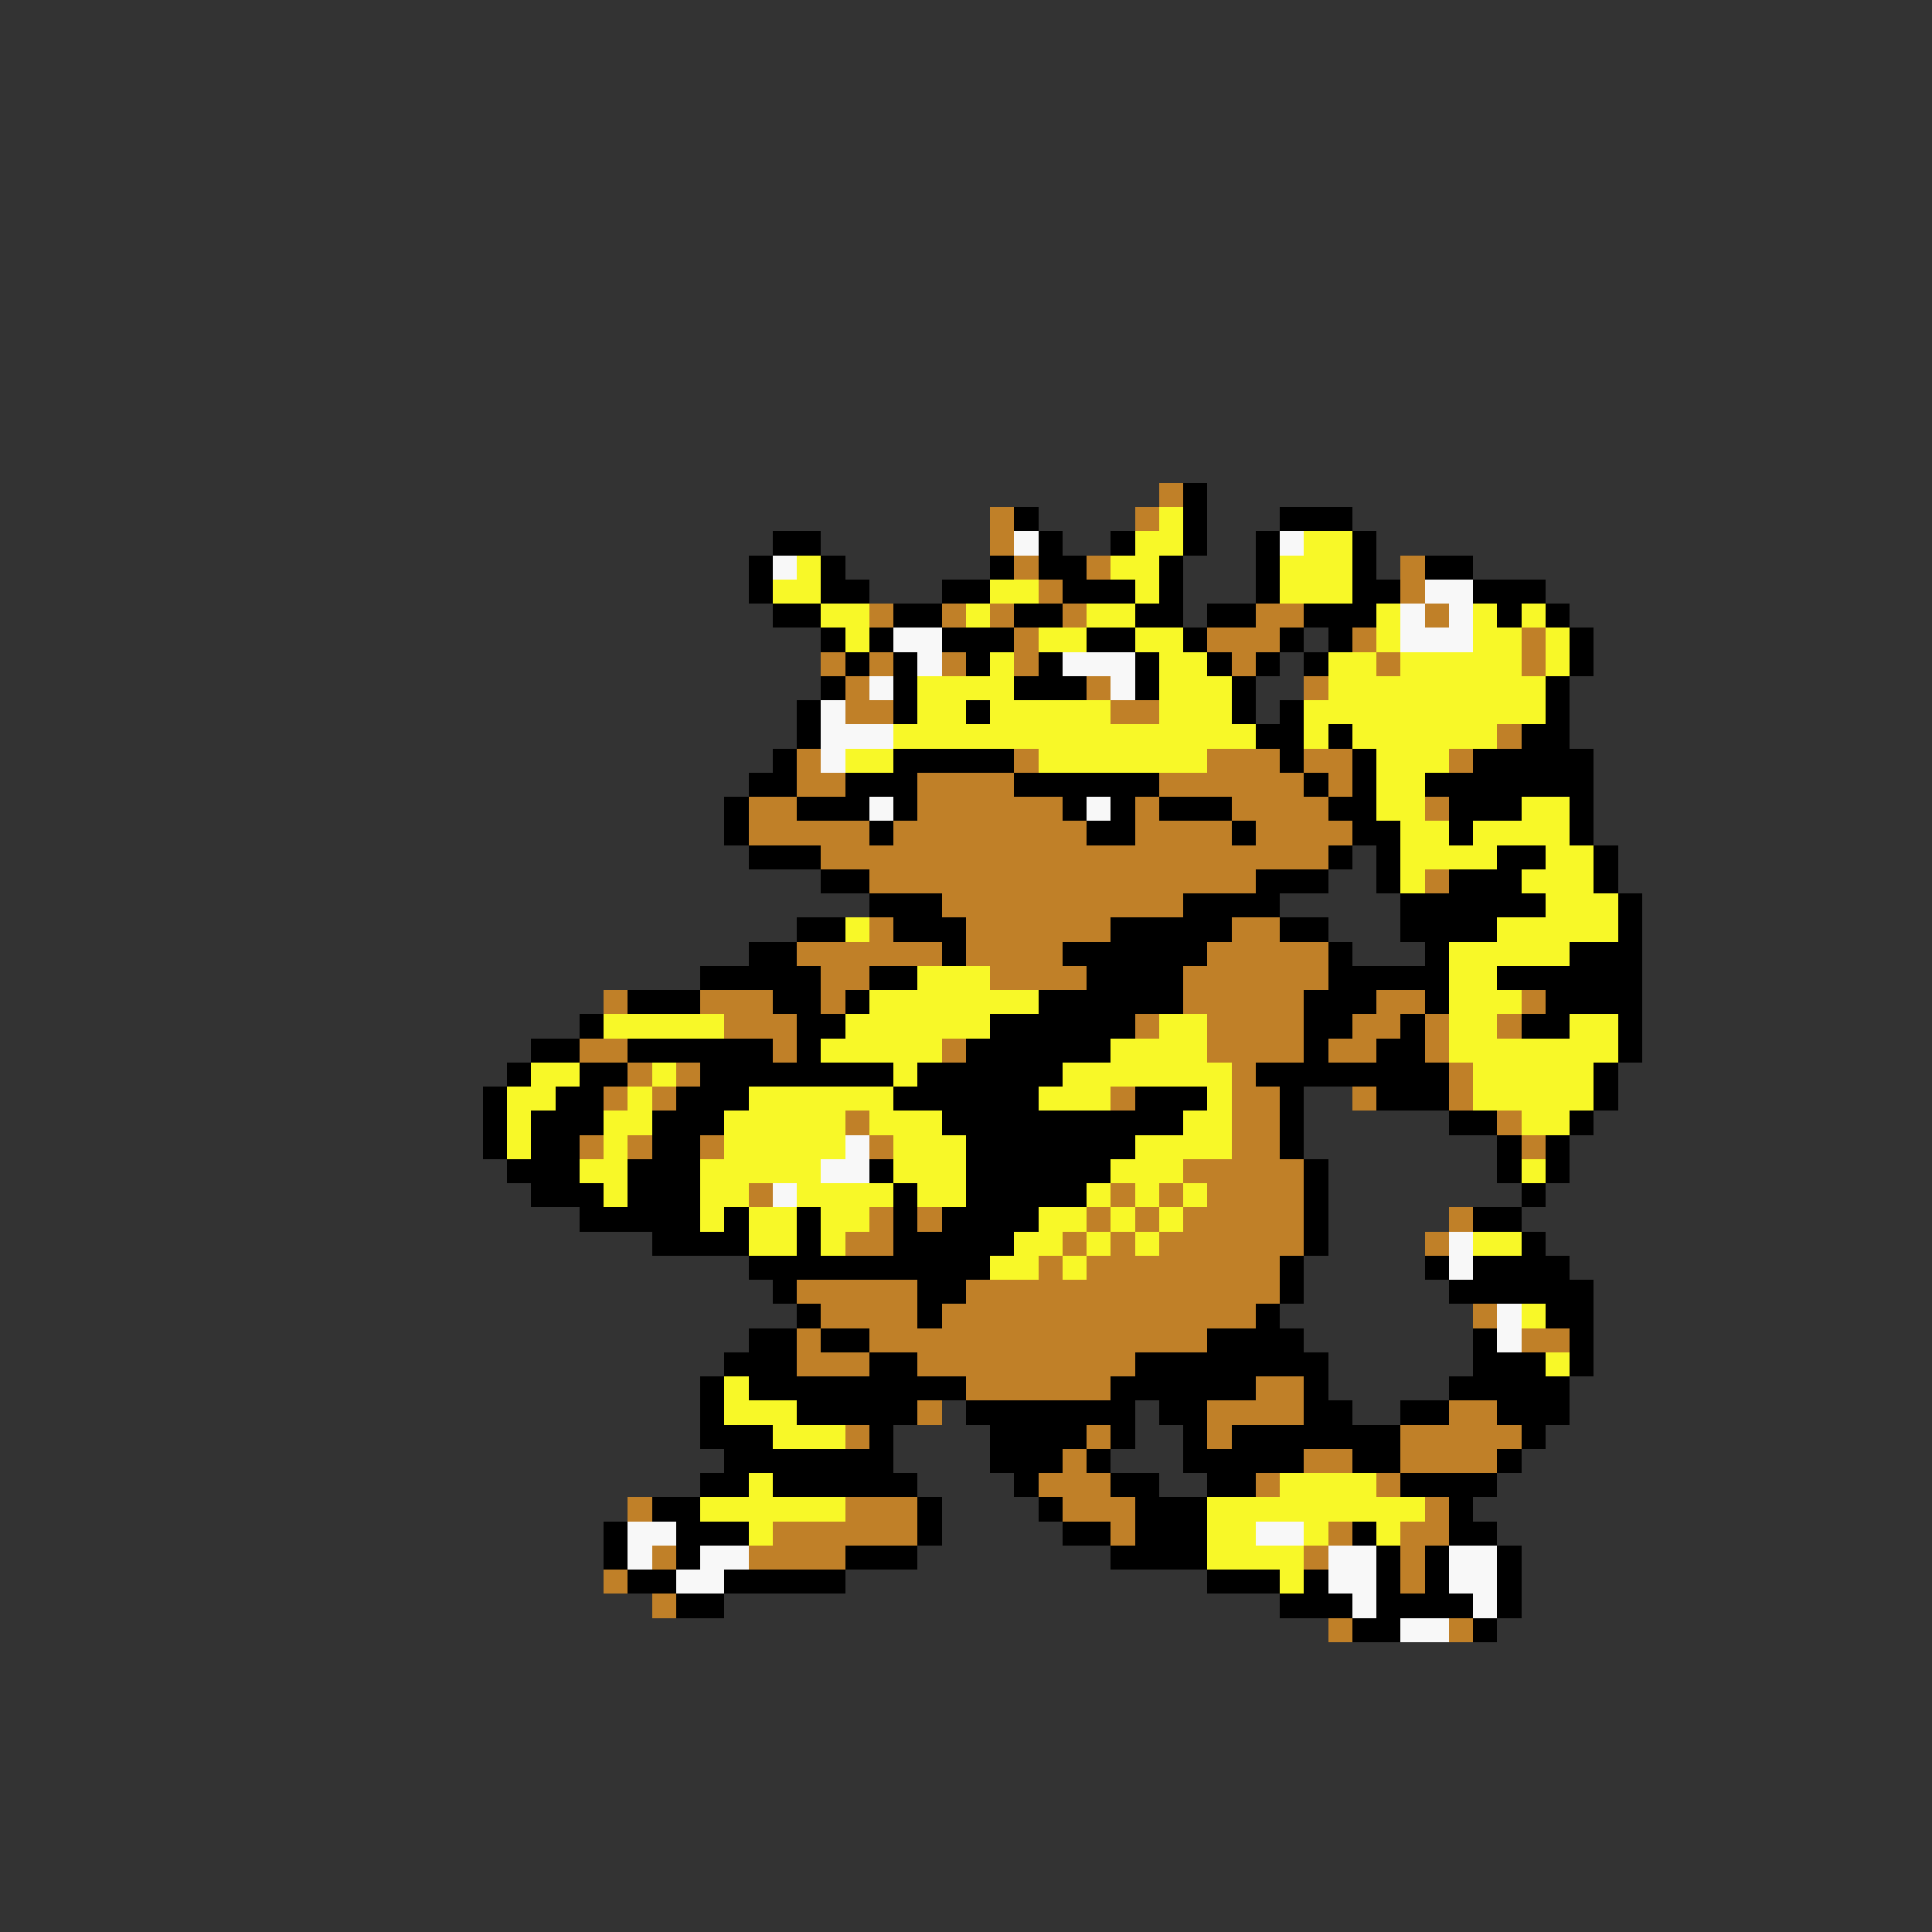 <svg xmlns="http://www.w3.org/2000/svg" viewBox="0 -0.5 80 80" shape-rendering="crispEdges">
<rect x="0" y="-0.5" width="80" height="80" fill="#333333" stroke="none"/>
<path stroke="#c08028" d="M48 20h1M41 21h1M47 21h1M41 22h1M42 23h1M45 23h1M58 23h1M43 24h1M58 24h1M36 25h1M39 25h1M41 25h1M44 25h1M52 25h2M59 25h1M42 26h1M50 26h3M56 26h1M63 26h1M34 27h1M36 27h1M39 27h1M42 27h1M51 27h1M57 27h1M63 27h1M35 28h1M45 28h1M54 28h1M35 29h2M46 29h2M62 30h1M33 31h1M42 31h1M50 31h3M54 31h2M60 31h1M33 32h2M38 32h4M48 32h6M55 32h1M31 33h2M38 33h6M47 33h1M51 33h4M59 33h1M31 34h5M37 34h8M47 34h4M52 34h4M34 35h21M36 36h16M59 36h1M39 37h10M36 38h1M40 38h6M51 38h2M33 39h6M40 39h4M50 39h5M34 40h2M41 40h4M49 40h6M25 41h1M29 41h3M34 41h1M49 41h5M57 41h2M63 41h1M30 42h3M47 42h1M50 42h4M56 42h2M59 42h1M62 42h1M24 43h2M32 43h1M39 43h1M50 43h4M55 43h2M59 43h1M26 44h1M28 44h1M51 44h1M60 44h1M25 45h1M27 45h1M46 45h1M51 45h2M56 45h1M60 45h1M35 46h1M51 46h2M62 46h1M24 47h1M26 47h1M29 47h1M36 47h1M51 47h2M63 47h1M49 48h5M31 49h1M46 49h1M48 49h1M50 49h4M36 50h1M38 50h1M45 50h1M47 50h1M49 50h5M60 50h1M35 51h2M44 51h1M46 51h1M48 51h6M59 51h1M43 52h1M45 52h8M33 53h5M40 53h13M34 54h4M39 54h13M61 54h1M33 55h1M36 55h14M63 55h2M33 56h3M38 56h9M40 57h6M52 57h2M38 58h1M50 58h4M60 58h2M35 59h1M45 59h1M50 59h1M58 59h5M44 60h1M54 60h2M58 60h4M43 61h3M52 61h1M57 61h1M26 62h1M35 62h3M44 62h3M59 62h1M32 63h6M46 63h1M55 63h1M58 63h2M27 64h1M31 64h4M54 64h1M58 64h1M25 65h1M58 65h1M27 66h1M55 67h1M60 67h1" />
<path stroke="#000000" d="M49 20h1M42 21h1M49 21h1M53 21h3M32 22h2M43 22h1M46 22h1M49 22h1M52 22h1M56 22h1M31 23h1M34 23h1M41 23h1M43 23h2M48 23h1M52 23h1M56 23h1M59 23h2M31 24h1M34 24h2M39 24h2M44 24h3M48 24h1M52 24h1M56 24h2M61 24h3M32 25h2M37 25h2M42 25h2M47 25h2M50 25h2M54 25h3M62 25h1M64 25h1M34 26h1M36 26h1M39 26h3M45 26h2M49 26h1M53 26h1M55 26h1M65 26h1M35 27h1M37 27h1M40 27h1M43 27h1M47 27h1M50 27h1M52 27h1M54 27h1M65 27h1M34 28h1M37 28h1M42 28h3M47 28h1M51 28h1M64 28h1M33 29h1M37 29h1M40 29h1M51 29h1M53 29h1M64 29h1M33 30h1M52 30h2M55 30h1M63 30h2M32 31h1M37 31h5M53 31h1M56 31h1M61 31h5M31 32h2M35 32h3M42 32h6M54 32h1M56 32h1M59 32h7M30 33h1M33 33h3M37 33h1M44 33h1M46 33h1M48 33h3M55 33h2M60 33h3M65 33h1M30 34h1M36 34h1M45 34h2M51 34h1M56 34h2M60 34h1M65 34h1M31 35h3M55 35h1M57 35h1M62 35h2M66 35h1M34 36h2M52 36h3M57 36h1M60 36h3M66 36h1M36 37h3M49 37h4M58 37h6M67 37h1M33 38h2M37 38h3M46 38h5M53 38h2M58 38h4M67 38h1M31 39h2M39 39h1M44 39h6M55 39h1M59 39h1M65 39h3M29 40h5M36 40h2M45 40h4M55 40h5M62 40h6M26 41h3M32 41h2M35 41h1M43 41h6M54 41h3M59 41h1M64 41h4M24 42h1M33 42h2M41 42h6M54 42h2M58 42h1M63 42h2M67 42h1M22 43h2M26 43h6M33 43h1M40 43h6M54 43h1M57 43h2M67 43h1M21 44h1M24 44h2M29 44h8M38 44h6M52 44h8M66 44h1M20 45h1M23 45h2M28 45h3M37 45h6M47 45h3M53 45h1M57 45h3M66 45h1M20 46h1M22 46h3M27 46h3M39 46h10M53 46h1M60 46h2M65 46h1M20 47h1M22 47h2M27 47h2M40 47h7M53 47h1M62 47h1M64 47h1M21 48h3M26 48h3M36 48h1M40 48h6M54 48h1M62 48h1M64 48h1M22 49h3M26 49h3M37 49h1M40 49h5M54 49h1M63 49h1M24 50h5M30 50h1M33 50h1M37 50h1M39 50h4M54 50h1M61 50h2M27 51h4M33 51h1M37 51h5M54 51h1M63 51h1M31 52h10M53 52h1M59 52h1M61 52h4M32 53h1M38 53h2M53 53h1M60 53h6M33 54h1M38 54h1M52 54h1M64 54h2M31 55h2M34 55h2M50 55h4M61 55h1M65 55h1M30 56h3M36 56h2M47 56h8M61 56h3M65 56h1M29 57h1M31 57h9M46 57h6M54 57h1M60 57h5M29 58h1M33 58h5M40 58h7M48 58h2M54 58h2M58 58h2M62 58h3M29 59h3M36 59h1M41 59h4M46 59h1M49 59h1M51 59h7M63 59h1M30 60h7M41 60h3M45 60h1M49 60h5M56 60h2M62 60h1M29 61h2M32 61h6M42 61h1M46 61h2M50 61h2M58 61h4M27 62h2M38 62h1M43 62h1M47 62h3M60 62h1M25 63h1M28 63h3M38 63h1M44 63h2M47 63h3M56 63h1M60 63h2M25 64h1M28 64h1M35 64h3M46 64h4M57 64h1M59 64h1M62 64h1M26 65h2M30 65h5M50 65h3M54 65h1M57 65h1M59 65h1M62 65h1M28 66h2M53 66h3M57 66h4M62 66h1M56 67h2M61 67h1" />
<path stroke="#f8f828" d="M48 21h1M47 22h2M54 22h2M33 23h1M46 23h2M53 23h3M32 24h2M41 24h2M47 24h1M53 24h3M34 25h2M40 25h1M45 25h2M57 25h1M61 25h1M63 25h1M35 26h1M43 26h2M47 26h2M57 26h1M61 26h2M64 26h1M41 27h1M48 27h2M55 27h2M58 27h5M64 27h1M38 28h4M48 28h3M55 28h9M38 29h2M41 29h5M48 29h3M54 29h10M37 30h15M54 30h1M56 30h6M35 31h2M43 31h7M57 31h3M57 32h2M57 33h2M63 33h2M58 34h2M61 34h4M58 35h4M64 35h2M58 36h1M63 36h3M64 37h3M35 38h1M62 38h5M60 39h5M38 40h3M60 40h2M36 41h7M60 41h3M25 42h5M35 42h6M48 42h2M60 42h2M65 42h2M34 43h5M46 43h4M60 43h7M22 44h2M27 44h1M37 44h1M44 44h7M61 44h5M21 45h2M26 45h1M31 45h6M43 45h3M50 45h1M61 45h5M21 46h1M25 46h2M30 46h5M36 46h3M49 46h2M63 46h2M21 47h1M25 47h1M30 47h5M37 47h3M47 47h4M24 48h2M29 48h5M37 48h3M46 48h3M63 48h1M25 49h1M29 49h2M33 49h4M38 49h2M45 49h1M47 49h1M49 49h1M29 50h1M31 50h2M34 50h2M43 50h2M46 50h1M48 50h1M31 51h2M34 51h1M42 51h2M45 51h1M47 51h1M61 51h2M41 52h2M44 52h1M63 54h1M64 56h1M30 57h1M30 58h3M32 59h3M31 61h1M53 61h4M29 62h6M50 62h9M31 63h1M50 63h2M54 63h1M57 63h1M50 64h4M53 65h1" />
<path stroke="#f8f8f8" d="M42 22h1M53 22h1M32 23h1M59 24h2M58 25h1M60 25h1M37 26h2M58 26h3M38 27h1M44 27h3M36 28h1M46 28h1M34 29h1M34 30h3M34 31h1M36 33h1M45 33h1M35 47h1M34 48h2M32 49h1M60 51h1M60 52h1M62 54h1M62 55h1M26 63h2M52 63h2M26 64h1M29 64h2M55 64h2M60 64h2M28 65h2M55 65h2M60 65h2M56 66h1M61 66h1M58 67h2" />
</svg>